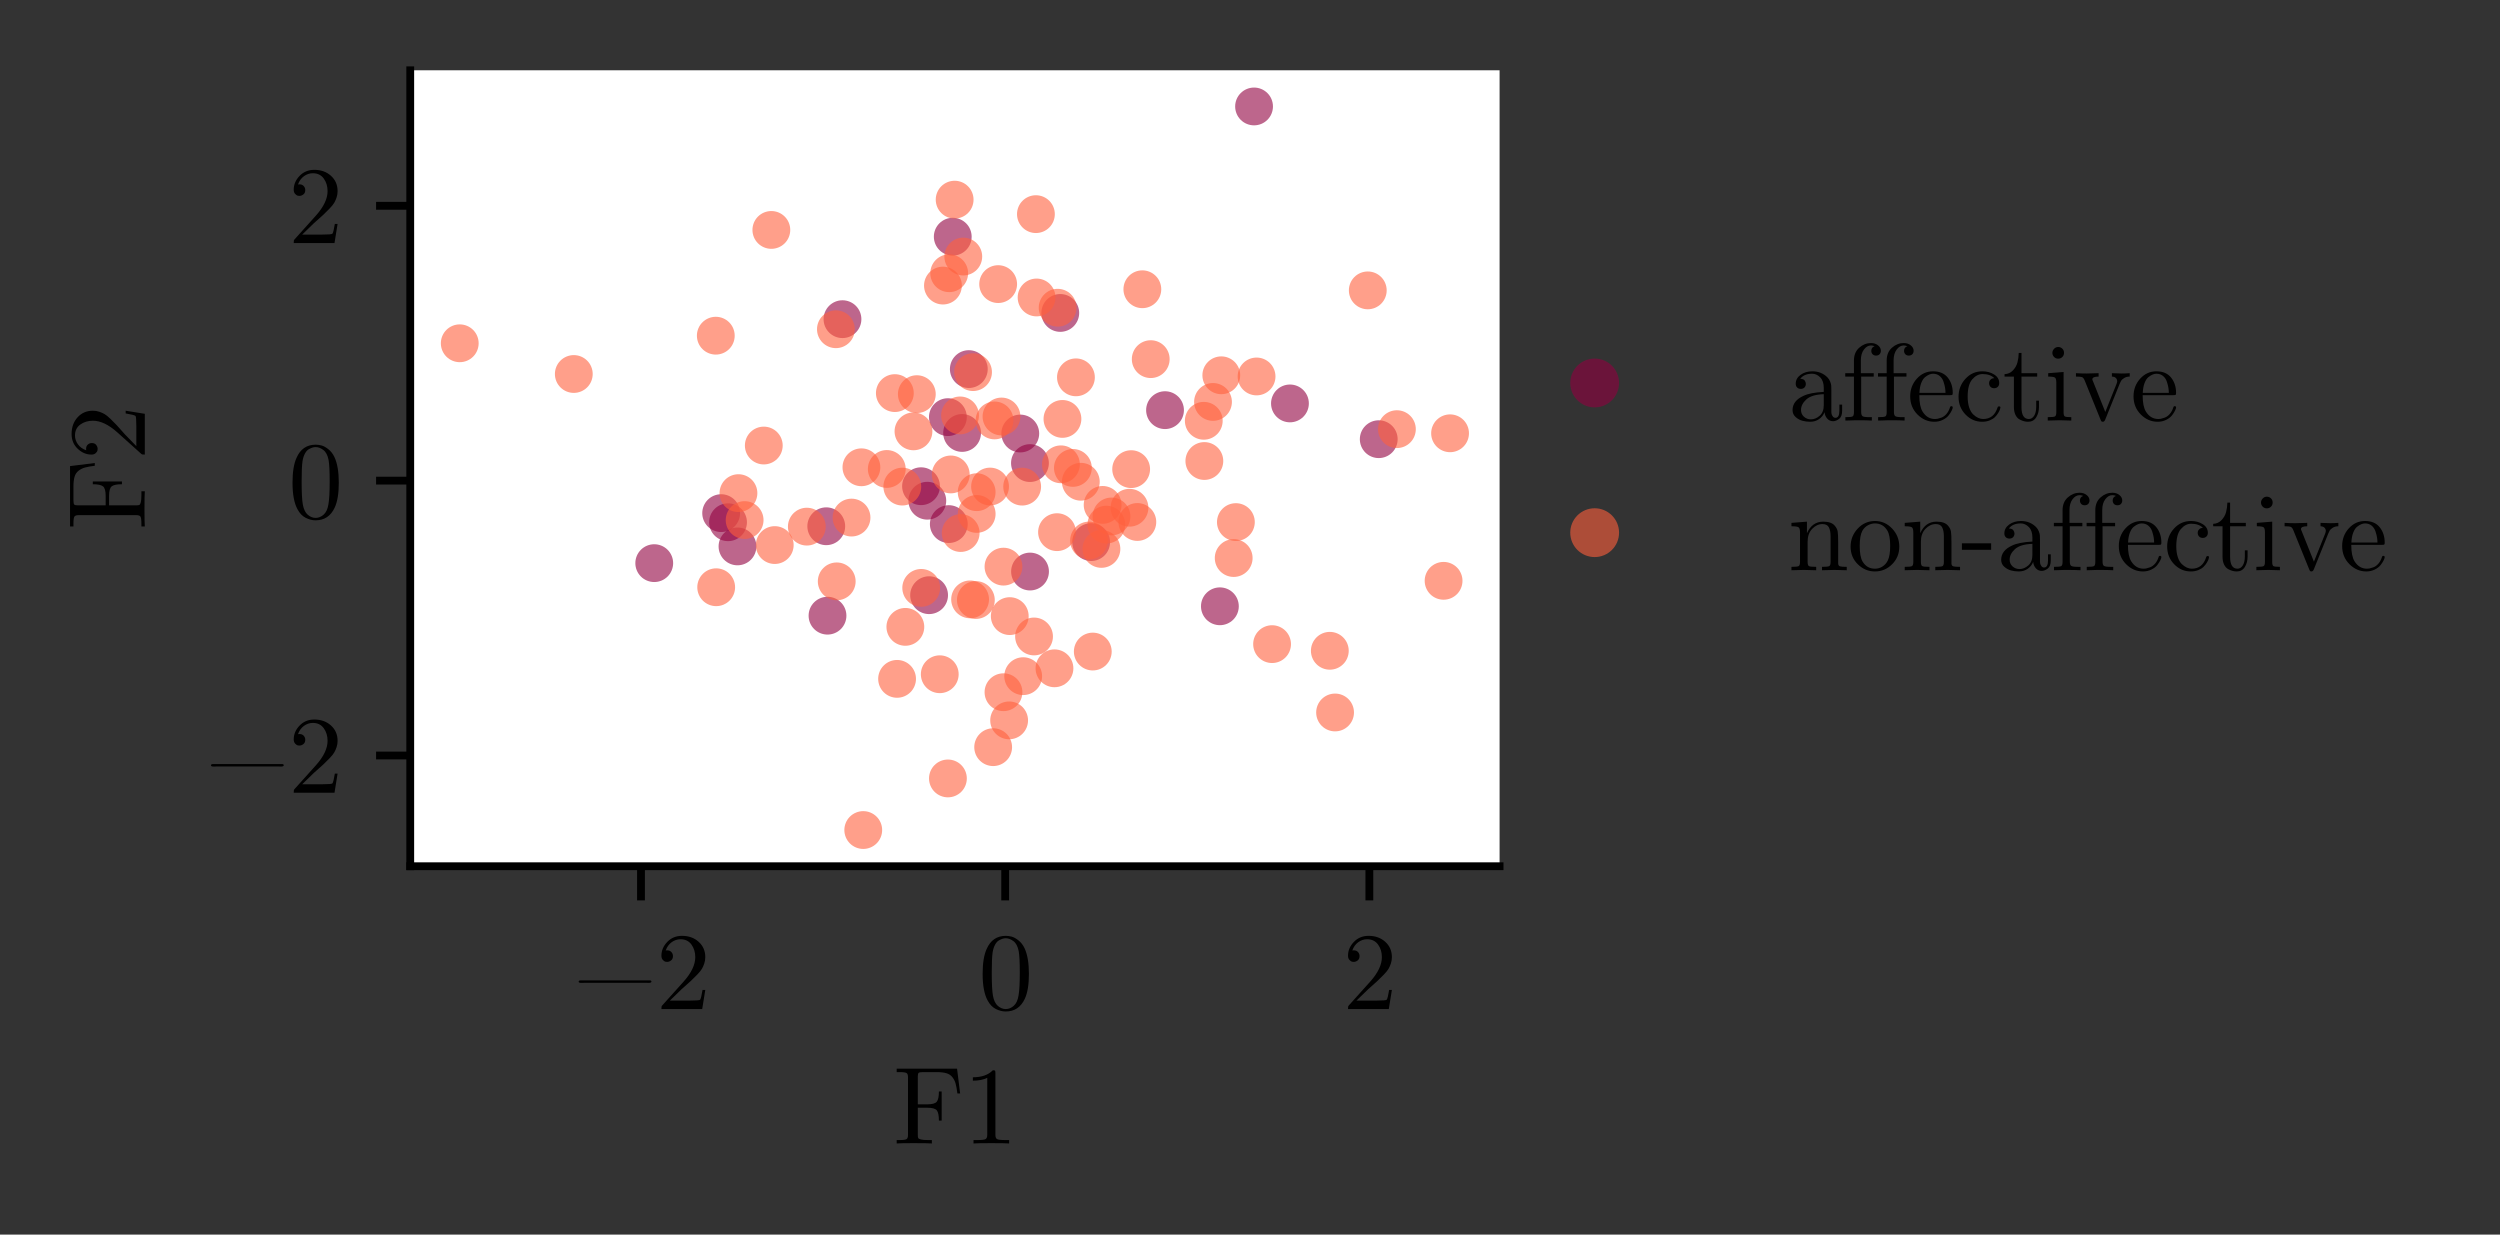 <?xml version="1.0" encoding="utf-8" standalone="no"?>
<!DOCTYPE svg PUBLIC "-//W3C//DTD SVG 1.1//EN"
  "http://www.w3.org/Graphics/SVG/1.1/DTD/svg11.dtd">
<svg height="126.479pt" version="1.1" viewBox="0 0 256.116 126.479" width="256.116pt" xmlns="http://www.w3.org/2000/svg" xmlns:xlink="http://www.w3.org/1999/xlink">
 <rect x="0" y="0" width="256.116" height="126.479" fill="#333333" stroke="none"/>
 <defs>
  <style type="text/css">*{stroke-linecap:butt;stroke-linejoin:round;}</style>
 </defs>
 <g id="figure_1">
  <g id="patch_1">
   <path d="M 0 126.479 
L 256.116 126.479 
L 256.116 -0 
L 0 -0 
z
" style="fill:none;"/>
  </g>
  <g id="axes_1">
   <g id="patch_2">
    <path d="M 42.027 88.74 
L 153.627 88.74 
L 153.627 7.2 
L 42.027 7.2 
z
" style="fill:#ffffff;"/>
   </g>
   <g id="PathCollection_1">
    <defs>
     <path d="M 0 1.936 
C 0.514 1.936 1.006 1.732 1.369 1.369 
C 1.732 1.006 1.936 0.514 1.936 -0 
C 1.936 -0.514 1.732 -1.006 1.369 -1.369 
C 1.006 -1.732 0.514 -1.936 0 -1.936 
C -0.514 -1.936 -1.006 -1.732 -1.369 -1.369 
C -1.732 -1.006 -1.936 -0.514 -1.936 0 
C -1.936 0.514 -1.732 1.006 -1.369 1.369 
C -1.006 1.732 -0.514 1.936 0 1.936 
z
" id="C0_0_973f2aa522"/>
    </defs>
    <g clip-path="url(#p4eee1092a8)">
     <use style="fill:#910040;fill-opacity:0.6;" x="67.025" xlink:href="#C0_0_973f2aa522" y="57.692"/>
    </g>
    <g clip-path="url(#p4eee1092a8)">
     <use style="fill:#910040;fill-opacity:0.6;" x="86.309" xlink:href="#C0_0_973f2aa522" y="32.698"/>
    </g>
    <g clip-path="url(#p4eee1092a8)">
     <use style="fill:#910040;fill-opacity:0.6;" x="108.622" xlink:href="#C0_0_973f2aa522" y="32.06"/>
    </g>
    <g clip-path="url(#p4eee1092a8)">
     <use style="fill:#910040;fill-opacity:0.6;" x="105.515" xlink:href="#C0_0_973f2aa522" y="47.441"/>
    </g>
    <g clip-path="url(#p4eee1092a8)">
     <use style="fill:#910040;fill-opacity:0.6;" x="97.202" xlink:href="#C0_0_973f2aa522" y="53.692"/>
    </g>
    <g clip-path="url(#p4eee1092a8)">
     <use style="fill:#910040;fill-opacity:0.6;" x="95" xlink:href="#C0_0_973f2aa522" y="51.297"/>
    </g>
    <g clip-path="url(#p4eee1092a8)">
     <use style="fill:#910040;fill-opacity:0.6;" x="132.151" xlink:href="#C0_0_973f2aa522" y="41.329"/>
    </g>
    <g clip-path="url(#p4eee1092a8)">
     <use style="fill:#910040;fill-opacity:0.6;" x="97.107" xlink:href="#C0_0_973f2aa522" y="42.735"/>
    </g>
    <g clip-path="url(#p4eee1092a8)">
     <use style="fill:#910040;fill-opacity:0.6;" x="105.523" xlink:href="#C0_0_973f2aa522" y="58.552"/>
    </g>
    <g clip-path="url(#p4eee1092a8)">
     <use style="fill:#910040;fill-opacity:0.6;" x="128.474" xlink:href="#C0_0_973f2aa522" y="10.906"/>
    </g>
    <g clip-path="url(#p4eee1092a8)">
     <use style="fill:#910040;fill-opacity:0.6;" x="73.88" xlink:href="#C0_0_973f2aa522" y="52.569"/>
    </g>
    <g clip-path="url(#p4eee1092a8)">
     <use style="fill:#910040;fill-opacity:0.6;" x="124.973" xlink:href="#C0_0_973f2aa522" y="62.112"/>
    </g>
    <g clip-path="url(#p4eee1092a8)">
     <use style="fill:#910040;fill-opacity:0.6;" x="95.184" xlink:href="#C0_0_973f2aa522" y="60.975"/>
    </g>
    <g clip-path="url(#p4eee1092a8)">
     <use style="fill:#910040;fill-opacity:0.6;" x="84.647" xlink:href="#C0_0_973f2aa522" y="53.913"/>
    </g>
    <g clip-path="url(#p4eee1092a8)">
     <use style="fill:#910040;fill-opacity:0.6;" x="98.564" xlink:href="#C0_0_973f2aa522" y="44.355"/>
    </g>
    <g clip-path="url(#p4eee1092a8)">
     <use style="fill:#910040;fill-opacity:0.6;" x="104.524" xlink:href="#C0_0_973f2aa522" y="44.412"/>
    </g>
    <g clip-path="url(#p4eee1092a8)">
     <use style="fill:#910040;fill-opacity:0.6;" x="75.553" xlink:href="#C0_0_973f2aa522" y="55.977"/>
    </g>
    <g clip-path="url(#p4eee1092a8)">
     <use style="fill:#910040;fill-opacity:0.6;" x="111.784" xlink:href="#C0_0_973f2aa522" y="55.537"/>
    </g>
    <g clip-path="url(#p4eee1092a8)">
     <use style="fill:#910040;fill-opacity:0.6;" x="74.584" xlink:href="#C0_0_973f2aa522" y="53.503"/>
    </g>
    <g clip-path="url(#p4eee1092a8)">
     <use style="fill:#910040;fill-opacity:0.6;" x="99.252" xlink:href="#C0_0_973f2aa522" y="37.812"/>
    </g>
    <g clip-path="url(#p4eee1092a8)">
     <use style="fill:#910040;fill-opacity:0.6;" x="119.353" xlink:href="#C0_0_973f2aa522" y="42.019"/>
    </g>
    <g clip-path="url(#p4eee1092a8)">
     <use style="fill:#910040;fill-opacity:0.6;" x="84.775" xlink:href="#C0_0_973f2aa522" y="63.074"/>
    </g>
    <g clip-path="url(#p4eee1092a8)">
     <use style="fill:#910040;fill-opacity:0.6;" x="97.606" xlink:href="#C0_0_973f2aa522" y="24.248"/>
    </g>
    <g clip-path="url(#p4eee1092a8)">
     <use style="fill:#910040;fill-opacity:0.6;" x="94.357" xlink:href="#C0_0_973f2aa522" y="49.811"/>
    </g>
    <g clip-path="url(#p4eee1092a8)">
     <use style="fill:#910040;fill-opacity:0.6;" x="141.247" xlink:href="#C0_0_973f2aa522" y="44.993"/>
    </g>
    <g clip-path="url(#p4eee1092a8)">
     <use style="fill:#ff603d;fill-opacity:0.6;" x="85.636" xlink:href="#C0_0_973f2aa522" y="33.729"/>
    </g>
    <g clip-path="url(#p4eee1092a8)">
     <use style="fill:#ff603d;fill-opacity:0.6;" x="109.914" xlink:href="#C0_0_973f2aa522" y="47.936"/>
    </g>
    <g clip-path="url(#p4eee1092a8)">
     <use style="fill:#ff603d;fill-opacity:0.6;" x="99.685" xlink:href="#C0_0_973f2aa522" y="38.123"/>
    </g>
    <g clip-path="url(#p4eee1092a8)">
     <use style="fill:#ff603d;fill-opacity:0.6;" x="100.057" xlink:href="#C0_0_973f2aa522" y="52.65"/>
    </g>
    <g clip-path="url(#p4eee1092a8)">
     <use style="fill:#ff603d;fill-opacity:0.6;" x="111.566" xlink:href="#C0_0_973f2aa522" y="55.376"/>
    </g>
    <g clip-path="url(#p4eee1092a8)">
     <use style="fill:#ff603d;fill-opacity:0.6;" x="76.285" xlink:href="#C0_0_973f2aa522" y="53.28"/>
    </g>
    <g clip-path="url(#p4eee1092a8)">
     <use style="fill:#ff603d;fill-opacity:0.6;" x="97.8" xlink:href="#C0_0_973f2aa522" y="20.454"/>
    </g>
    <g clip-path="url(#p4eee1092a8)">
     <use style="fill:#ff603d;fill-opacity:0.6;" x="96.601" xlink:href="#C0_0_973f2aa522" y="29.256"/>
    </g>
    <g clip-path="url(#p4eee1092a8)">
     <use style="fill:#ff603d;fill-opacity:0.6;" x="75.652" xlink:href="#C0_0_973f2aa522" y="50.52"/>
    </g>
    <g clip-path="url(#p4eee1092a8)">
     <use style="fill:#ff603d;fill-opacity:0.6;" x="100.055" xlink:href="#C0_0_973f2aa522" y="50.422"/>
    </g>
    <g clip-path="url(#p4eee1092a8)">
     <use style="fill:#ff603d;fill-opacity:0.6;" x="103.382" xlink:href="#C0_0_973f2aa522" y="73.8"/>
    </g>
    <g clip-path="url(#p4eee1092a8)">
     <use style="fill:#ff603d;fill-opacity:0.6;" x="88.437" xlink:href="#C0_0_973f2aa522" y="85.034"/>
    </g>
    <g clip-path="url(#p4eee1092a8)">
     <use style="fill:#ff603d;fill-opacity:0.6;" x="97.111" xlink:href="#C0_0_973f2aa522" y="79.748"/>
    </g>
    <g clip-path="url(#p4eee1092a8)">
     <use style="fill:#ff603d;fill-opacity:0.6;" x="103.446" xlink:href="#C0_0_973f2aa522" y="63.119"/>
    </g>
    <g clip-path="url(#p4eee1092a8)">
     <use style="fill:#ff603d;fill-opacity:0.6;" x="79.022" xlink:href="#C0_0_973f2aa522" y="23.556"/>
    </g>
    <g clip-path="url(#p4eee1092a8)">
     <use style="fill:#ff603d;fill-opacity:0.6;" x="97.242" xlink:href="#C0_0_973f2aa522" y="27.992"/>
    </g>
    <g clip-path="url(#p4eee1092a8)">
     <use style="fill:#ff603d;fill-opacity:0.6;" x="82.657" xlink:href="#C0_0_973f2aa522" y="53.952"/>
    </g>
    <g clip-path="url(#p4eee1092a8)">
     <use style="fill:#ff603d;fill-opacity:0.6;" x="47.1" xlink:href="#C0_0_973f2aa522" y="35.168"/>
    </g>
    <g clip-path="url(#p4eee1092a8)">
     <use style="fill:#ff603d;fill-opacity:0.6;" x="101.888" xlink:href="#C0_0_973f2aa522" y="43.071"/>
    </g>
    <g clip-path="url(#p4eee1092a8)">
     <use style="fill:#ff603d;fill-opacity:0.6;" x="73.371" xlink:href="#C0_0_973f2aa522" y="60.161"/>
    </g>
    <g clip-path="url(#p4eee1092a8)">
     <use style="fill:#ff603d;fill-opacity:0.6;" x="97.403" xlink:href="#C0_0_973f2aa522" y="48.605"/>
    </g>
    <g clip-path="url(#p4eee1092a8)">
     <use style="fill:#ff603d;fill-opacity:0.6;" x="73.331" xlink:href="#C0_0_973f2aa522" y="34.39"/>
    </g>
    <g clip-path="url(#p4eee1092a8)">
     <use style="fill:#ff603d;fill-opacity:0.6;" x="99.974" xlink:href="#C0_0_973f2aa522" y="61.471"/>
    </g>
    <g clip-path="url(#p4eee1092a8)">
     <use style="fill:#ff603d;fill-opacity:0.6;" x="106.194" xlink:href="#C0_0_973f2aa522" y="30.475"/>
    </g>
    <g clip-path="url(#p4eee1092a8)">
     <use style="fill:#ff603d;fill-opacity:0.6;" x="130.32" xlink:href="#C0_0_973f2aa522" y="65.989"/>
    </g>
    <g clip-path="url(#p4eee1092a8)">
     <use style="fill:#ff603d;fill-opacity:0.6;" x="113.343" xlink:href="#C0_0_973f2aa522" y="53.747"/>
    </g>
    <g clip-path="url(#p4eee1092a8)">
     <use style="fill:#ff603d;fill-opacity:0.6;" x="108.844" xlink:href="#C0_0_973f2aa522" y="42.917"/>
    </g>
    <g clip-path="url(#p4eee1092a8)">
     <use style="fill:#ff603d;fill-opacity:0.6;" x="58.784" xlink:href="#C0_0_973f2aa522" y="38.315"/>
    </g>
    <g clip-path="url(#p4eee1092a8)">
     <use style="fill:#ff603d;fill-opacity:0.6;" x="96.275" xlink:href="#C0_0_973f2aa522" y="69.074"/>
    </g>
    <g clip-path="url(#p4eee1092a8)">
     <use style="fill:#ff603d;fill-opacity:0.6;" x="102.258" xlink:href="#C0_0_973f2aa522" y="29.106"/>
    </g>
    <g clip-path="url(#p4eee1092a8)">
     <use style="fill:#ff603d;fill-opacity:0.6;" x="92.438" xlink:href="#C0_0_973f2aa522" y="49.85"/>
    </g>
    <g clip-path="url(#p4eee1092a8)">
     <use style="fill:#ff603d;fill-opacity:0.6;" x="101.428" xlink:href="#C0_0_973f2aa522" y="49.845"/>
    </g>
    <g clip-path="url(#p4eee1092a8)">
     <use style="fill:#ff603d;fill-opacity:0.6;" x="105.934" xlink:href="#C0_0_973f2aa522" y="65.204"/>
    </g>
    <g clip-path="url(#p4eee1092a8)">
     <use style="fill:#ff603d;fill-opacity:0.6;" x="117.889" xlink:href="#C0_0_973f2aa522" y="36.793"/>
    </g>
    <g clip-path="url(#p4eee1092a8)">
     <use style="fill:#ff603d;fill-opacity:0.6;" x="101.746" xlink:href="#C0_0_973f2aa522" y="76.544"/>
    </g>
    <g clip-path="url(#p4eee1092a8)">
     <use style="fill:#ff603d;fill-opacity:0.6;" x="92.75" xlink:href="#C0_0_973f2aa522" y="64.22"/>
    </g>
    <g clip-path="url(#p4eee1092a8)">
     <use style="fill:#ff603d;fill-opacity:0.6;" x="104.822" xlink:href="#C0_0_973f2aa522" y="69.271"/>
    </g>
    <g clip-path="url(#p4eee1092a8)">
     <use style="fill:#ff603d;fill-opacity:0.6;" x="143.108" xlink:href="#C0_0_973f2aa522" y="43.966"/>
    </g>
    <g clip-path="url(#p4eee1092a8)">
     <use style="fill:#ff603d;fill-opacity:0.6;" x="108.027" xlink:href="#C0_0_973f2aa522" y="68.466"/>
    </g>
    <g clip-path="url(#p4eee1092a8)">
     <use style="fill:#ff603d;fill-opacity:0.6;" x="108.352" xlink:href="#C0_0_973f2aa522" y="31.526"/>
    </g>
    <g clip-path="url(#p4eee1092a8)">
     <use style="fill:#ff603d;fill-opacity:0.6;" x="148.554" xlink:href="#C0_0_973f2aa522" y="44.389"/>
    </g>
    <g clip-path="url(#p4eee1092a8)">
     <use style="fill:#ff603d;fill-opacity:0.6;" x="88.249" xlink:href="#C0_0_973f2aa522" y="47.872"/>
    </g>
    <g clip-path="url(#p4eee1092a8)">
     <use style="fill:#ff603d;fill-opacity:0.6;" x="126.387" xlink:href="#C0_0_973f2aa522" y="57.169"/>
    </g>
    <g clip-path="url(#p4eee1092a8)">
     <use style="fill:#ff603d;fill-opacity:0.6;" x="123.382" xlink:href="#C0_0_973f2aa522" y="47.229"/>
    </g>
    <g clip-path="url(#p4eee1092a8)">
     <use style="fill:#ff603d;fill-opacity:0.6;" x="128.731" xlink:href="#C0_0_973f2aa522" y="38.567"/>
    </g>
    <g clip-path="url(#p4eee1092a8)">
     <use style="fill:#ff603d;fill-opacity:0.6;" x="106.126" xlink:href="#C0_0_973f2aa522" y="21.938"/>
    </g>
    <g clip-path="url(#p4eee1092a8)">
     <use style="fill:#ff603d;fill-opacity:0.6;" x="108.688" xlink:href="#C0_0_973f2aa522" y="47.568"/>
    </g>
    <g clip-path="url(#p4eee1092a8)">
     <use style="fill:#ff603d;fill-opacity:0.6;" x="126.612" xlink:href="#C0_0_973f2aa522" y="53.486"/>
    </g>
    <g clip-path="url(#p4eee1092a8)">
     <use style="fill:#ff603d;fill-opacity:0.6;" x="116.517" xlink:href="#C0_0_973f2aa522" y="53.475"/>
    </g>
    <g clip-path="url(#p4eee1092a8)">
     <use style="fill:#ff603d;fill-opacity:0.6;" x="87.236" xlink:href="#C0_0_973f2aa522" y="53.024"/>
    </g>
    <g clip-path="url(#p4eee1092a8)">
     <use style="fill:#ff603d;fill-opacity:0.6;" x="124.268" xlink:href="#C0_0_973f2aa522" y="41.177"/>
    </g>
    <g clip-path="url(#p4eee1092a8)">
     <use style="fill:#ff603d;fill-opacity:0.6;" x="79.37" xlink:href="#C0_0_973f2aa522" y="55.84"/>
    </g>
    <g clip-path="url(#p4eee1092a8)">
     <use style="fill:#ff603d;fill-opacity:0.6;" x="90.848" xlink:href="#C0_0_973f2aa522" y="48.044"/>
    </g>
    <g clip-path="url(#p4eee1092a8)">
     <use style="fill:#ff603d;fill-opacity:0.6;" x="136.236" xlink:href="#C0_0_973f2aa522" y="66.671"/>
    </g>
    <g clip-path="url(#p4eee1092a8)">
     <use style="fill:#ff603d;fill-opacity:0.6;" x="113.868" xlink:href="#C0_0_973f2aa522" y="52.909"/>
    </g>
    <g clip-path="url(#p4eee1092a8)">
     <use style="fill:#ff603d;fill-opacity:0.6;" x="102.6" xlink:href="#C0_0_973f2aa522" y="42.669"/>
    </g>
    <g clip-path="url(#p4eee1092a8)">
     <use style="fill:#ff603d;fill-opacity:0.6;" x="98.353" xlink:href="#C0_0_973f2aa522" y="42.558"/>
    </g>
    <g clip-path="url(#p4eee1092a8)">
     <use style="fill:#ff603d;fill-opacity:0.6;" x="111.952" xlink:href="#C0_0_973f2aa522" y="66.749"/>
    </g>
    <g clip-path="url(#p4eee1092a8)">
     <use style="fill:#ff603d;fill-opacity:0.6;" x="108.288" xlink:href="#C0_0_973f2aa522" y="54.518"/>
    </g>
    <g clip-path="url(#p4eee1092a8)">
     <use style="fill:#ff603d;fill-opacity:0.6;" x="93.926" xlink:href="#C0_0_973f2aa522" y="40.38"/>
    </g>
    <g clip-path="url(#p4eee1092a8)">
     <use style="fill:#ff603d;fill-opacity:0.6;" x="117.03" xlink:href="#C0_0_973f2aa522" y="29.633"/>
    </g>
    <g clip-path="url(#p4eee1092a8)">
     <use style="fill:#ff603d;fill-opacity:0.6;" x="147.89" xlink:href="#C0_0_973f2aa522" y="59.503"/>
    </g>
    <g clip-path="url(#p4eee1092a8)">
     <use style="fill:#ff603d;fill-opacity:0.6;" x="91.903" xlink:href="#C0_0_973f2aa522" y="69.547"/>
    </g>
    <g clip-path="url(#p4eee1092a8)">
     <use style="fill:#ff603d;fill-opacity:0.6;" x="94.375" xlink:href="#C0_0_973f2aa522" y="60.227"/>
    </g>
    <g clip-path="url(#p4eee1092a8)">
     <use style="fill:#ff603d;fill-opacity:0.6;" x="115.883" xlink:href="#C0_0_973f2aa522" y="48.062"/>
    </g>
    <g clip-path="url(#p4eee1092a8)">
     <use style="fill:#ff603d;fill-opacity:0.6;" x="110.226" xlink:href="#C0_0_973f2aa522" y="38.657"/>
    </g>
    <g clip-path="url(#p4eee1092a8)">
     <use style="fill:#ff603d;fill-opacity:0.6;" x="123.323" xlink:href="#C0_0_973f2aa522" y="43.109"/>
    </g>
    <g clip-path="url(#p4eee1092a8)">
     <use style="fill:#ff603d;fill-opacity:0.6;" x="136.774" xlink:href="#C0_0_973f2aa522" y="72.99"/>
    </g>
    <g clip-path="url(#p4eee1092a8)">
     <use style="fill:#ff603d;fill-opacity:0.6;" x="110.726" xlink:href="#C0_0_973f2aa522" y="49.353"/>
    </g>
    <g clip-path="url(#p4eee1092a8)">
     <use style="fill:#ff603d;fill-opacity:0.6;" x="98.685" xlink:href="#C0_0_973f2aa522" y="26.282"/>
    </g>
    <g clip-path="url(#p4eee1092a8)">
     <use style="fill:#ff603d;fill-opacity:0.6;" x="115.711" xlink:href="#C0_0_973f2aa522" y="52.016"/>
    </g>
    <g clip-path="url(#p4eee1092a8)">
     <use style="fill:#ff603d;fill-opacity:0.6;" x="99.383" xlink:href="#C0_0_973f2aa522" y="61.405"/>
    </g>
    <g clip-path="url(#p4eee1092a8)">
     <use style="fill:#ff603d;fill-opacity:0.6;" x="98.419" xlink:href="#C0_0_973f2aa522" y="54.607"/>
    </g>
    <g clip-path="url(#p4eee1092a8)">
     <use style="fill:#ff603d;fill-opacity:0.6;" x="102.803" xlink:href="#C0_0_973f2aa522" y="58.05"/>
    </g>
    <g clip-path="url(#p4eee1092a8)">
     <use style="fill:#ff603d;fill-opacity:0.6;" x="140.124" xlink:href="#C0_0_973f2aa522" y="29.748"/>
    </g>
    <g clip-path="url(#p4eee1092a8)">
     <use style="fill:#ff603d;fill-opacity:0.6;" x="112.96" xlink:href="#C0_0_973f2aa522" y="51.725"/>
    </g>
    <g clip-path="url(#p4eee1092a8)">
     <use style="fill:#ff603d;fill-opacity:0.6;" x="85.72" xlink:href="#C0_0_973f2aa522" y="59.559"/>
    </g>
    <g clip-path="url(#p4eee1092a8)">
     <use style="fill:#ff603d;fill-opacity:0.6;" x="125.118" xlink:href="#C0_0_973f2aa522" y="38.447"/>
    </g>
    <g clip-path="url(#p4eee1092a8)">
     <use style="fill:#ff603d;fill-opacity:0.6;" x="112.838" xlink:href="#C0_0_973f2aa522" y="56.234"/>
    </g>
    <g clip-path="url(#p4eee1092a8)">
     <use style="fill:#ff603d;fill-opacity:0.6;" x="104.717" xlink:href="#C0_0_973f2aa522" y="49.853"/>
    </g>
    <g clip-path="url(#p4eee1092a8)">
     <use style="fill:#ff603d;fill-opacity:0.6;" x="91.674" xlink:href="#C0_0_973f2aa522" y="40.272"/>
    </g>
    <g clip-path="url(#p4eee1092a8)">
     <use style="fill:#ff603d;fill-opacity:0.6;" x="78.248" xlink:href="#C0_0_973f2aa522" y="45.643"/>
    </g>
    <g clip-path="url(#p4eee1092a8)">
     <use style="fill:#ff603d;fill-opacity:0.6;" x="102.803" xlink:href="#C0_0_973f2aa522" y="70.915"/>
    </g>
    <g clip-path="url(#p4eee1092a8)">
     <use style="fill:#ff603d;fill-opacity:0.6;" x="93.582" xlink:href="#C0_0_973f2aa522" y="44.191"/>
    </g>
   </g>
   <g id="matplotlib.axis_1">
    <g id="xtick_1">
     <g id="line2d_1">
      <defs>
       <path d="M 0 0 
L 0 3.5 
" id="m23a6a3c48e" style="stroke:#000000;stroke-width:0.8;"/>
      </defs>
      <g>
       <use style="stroke:#000000;stroke-width:0.8;" x="65.667" xlink:href="#m23a6a3c48e" y="88.74"/>
      </g>
     </g>
     <g id="text_1">
      <!-- −2 -->
      <g transform="translate(58.638 103.375)scale(0.11 -0.11)">
       <defs>
        <path d="M 365 1594 
Q 365 1670 493 1670 
L 4416 1670 
Q 4422 1670 4451 1670 
Q 4480 1670 4489 1670 
Q 4499 1670 4521 1670 
Q 4544 1670 4553 1664 
Q 4563 1658 4576 1651 
Q 4589 1645 4595 1632 
Q 4602 1619 4602 1600 
Q 4602 1523 4435 1523 
L 4422 1523 
Q 4403 1523 4368 1526 
Q 4333 1530 4314 1530 
L 710 1530 
Q 685 1530 637 1526 
Q 589 1523 563 1523 
L 531 1523 
Q 365 1523 365 1594 
z
" id="CMUSerif-Roman-2212" transform="scale(0.016)"/>
        <path d="M 320 0 
Q 320 115 329 150 
Q 339 186 390 237 
L 1619 1606 
Q 2291 2362 2291 3021 
Q 2291 3450 2067 3757 
Q 1843 4064 1434 4064 
Q 1152 4064 915 3891 
Q 678 3718 570 3411 
Q 589 3418 653 3418 
Q 813 3418 902 3318 
Q 992 3219 992 3085 
Q 992 2912 880 2829 
Q 768 2746 659 2746 
Q 614 2746 556 2755 
Q 499 2765 409 2854 
Q 320 2944 320 3104 
Q 320 3552 659 3907 
Q 998 4262 1517 4262 
Q 2106 4262 2490 3913 
Q 2874 3565 2874 3021 
Q 2874 2829 2816 2656 
Q 2758 2483 2681 2348 
Q 2605 2214 2400 2000 
Q 2195 1786 2028 1632 
Q 1862 1478 1491 1152 
L 813 493 
L 1965 493 
Q 2528 493 2573 544 
Q 2637 634 2714 1114 
L 2874 1114 
L 2694 0 
L 320 0 
z
" id="CMUSerif-Roman-32" transform="scale(0.016)"/>
       </defs>
       <use xlink:href="#CMUSerif-Roman-2212"/>
       <use x="77.8" xlink:href="#CMUSerif-Roman-32"/>
      </g>
     </g>
    </g>
    <g id="xtick_2">
     <g id="line2d_2">
      <g>
       <use style="stroke:#000000;stroke-width:0.8;" x="102.977" xlink:href="#m23a6a3c48e" y="88.74"/>
      </g>
     </g>
     <g id="text_2">
      <!-- 0 -->
      <g transform="translate(100.227 103.375)scale(0.11 -0.11)">
       <defs>
        <path d="M 250 2048 
Q 250 2989 486 3501 
Q 819 4262 1600 4262 
Q 1766 4262 1939 4217 
Q 2112 4173 2333 4000 
Q 2554 3827 2688 3546 
Q 2944 3002 2944 2048 
Q 2944 1114 2707 602 
Q 2362 -141 1594 -141 
Q 1306 -141 1014 6 
Q 723 154 538 506 
Q 250 1037 250 2048 
z
M 781 2125 
Q 781 1158 851 774 
Q 928 358 1142 179 
Q 1357 0 1594 0 
Q 1850 0 2064 192 
Q 2278 384 2342 800 
Q 2413 1210 2413 2125 
Q 2413 3014 2349 3373 
Q 2266 3789 2042 3955 
Q 1818 4122 1594 4122 
Q 1510 4122 1420 4096 
Q 1331 4070 1203 4000 
Q 1075 3930 976 3750 
Q 877 3571 832 3302 
Q 781 2957 781 2125 
z
" id="CMUSerif-Roman-30" transform="scale(0.016)"/>
       </defs>
       <use xlink:href="#CMUSerif-Roman-30"/>
      </g>
     </g>
    </g>
    <g id="xtick_3">
     <g id="line2d_3">
      <g>
       <use style="stroke:#000000;stroke-width:0.8;" x="140.286" xlink:href="#m23a6a3c48e" y="88.74"/>
      </g>
     </g>
     <g id="text_3">
      <!-- 2 -->
      <g transform="translate(137.536 103.375)scale(0.11 -0.11)">
       <use xlink:href="#CMUSerif-Roman-32"/>
      </g>
     </g>
    </g>
    <g id="text_4">
     <!-- F1 -->
     <g transform="translate(91.491 117.144)scale(0.11 -0.11)">
      <defs>
       <path d="M 211 0 
L 211 198 
L 365 198 
Q 710 198 790 256 
Q 870 314 870 499 
L 870 3853 
Q 870 4038 790 4096 
Q 710 4154 365 4154 
L 211 4154 
L 211 4352 
L 3725 4352 
L 3904 2912 
L 3744 2912 
Q 3699 3277 3641 3485 
Q 3584 3693 3453 3859 
Q 3322 4026 3101 4090 
Q 2880 4154 2522 4154 
L 1754 4154 
Q 1536 4154 1488 4109 
Q 1440 4064 1440 3898 
L 1440 2278 
L 1990 2278 
Q 2426 2278 2547 2435 
Q 2669 2592 2669 3027 
L 2829 3027 
L 2829 1331 
L 2669 1331 
Q 2669 1773 2547 1926 
Q 2426 2080 1990 2080 
L 1440 2080 
L 1440 506 
Q 1440 371 1462 320 
Q 1485 269 1619 233 
Q 1754 198 2048 198 
L 2259 198 
L 2259 0 
Q 2029 19 1184 19 
Q 435 19 211 0 
z
" id="CMUSerif-Roman-46" transform="scale(0.016)"/>
       <path d="M 570 3654 
L 570 3853 
Q 1338 3853 1734 4262 
Q 1843 4262 1862 4236 
Q 1882 4211 1882 4096 
L 1882 506 
Q 1882 314 1974 256 
Q 2067 198 2477 198 
L 2682 198 
L 2682 0 
Q 2458 19 1645 19 
Q 832 19 608 0 
L 608 198 
L 813 198 
Q 1216 198 1312 256 
Q 1408 314 1408 506 
L 1408 3821 
Q 1075 3654 570 3654 
z
" id="CMUSerif-Roman-31" transform="scale(0.016)"/>
      </defs>
      <use xlink:href="#CMUSerif-Roman-46"/>
      <use x="65.2" xlink:href="#CMUSerif-Roman-31"/>
     </g>
    </g>
   </g>
   <g id="matplotlib.axis_2">
    <g id="ytick_1">
     <g id="line2d_4">
      <defs>
       <path d="M 0 0 
L -3.5 0 
" id="m418063c6bd" style="stroke:#000000;stroke-width:0.8;"/>
      </defs>
      <g>
       <use style="stroke:#000000;stroke-width:0.8;" x="42.027" xlink:href="#m418063c6bd" y="77.396"/>
      </g>
     </g>
     <g id="text_5">
      <!-- −2 -->
      <g transform="translate(20.969 81.213)scale(0.11 -0.11)">
       <use xlink:href="#CMUSerif-Roman-2212"/>
       <use x="77.8" xlink:href="#CMUSerif-Roman-32"/>
      </g>
     </g>
    </g>
    <g id="ytick_2">
     <g id="line2d_5">
      <g>
       <use style="stroke:#000000;stroke-width:0.8;" x="42.027" xlink:href="#m418063c6bd" y="49.239"/>
      </g>
     </g>
     <g id="text_6">
      <!-- 0 -->
      <g transform="translate(29.527 53.057)scale(0.11 -0.11)">
       <use xlink:href="#CMUSerif-Roman-30"/>
      </g>
     </g>
    </g>
    <g id="ytick_3">
     <g id="line2d_6">
      <g>
       <use style="stroke:#000000;stroke-width:0.8;" x="42.027" xlink:href="#m418063c6bd" y="21.083"/>
      </g>
     </g>
     <g id="text_7">
      <!-- 2 -->
      <g transform="translate(29.527 24.9)scale(0.11 -0.11)">
       <use xlink:href="#CMUSerif-Roman-32"/>
      </g>
     </g>
    </g>
    <g id="text_8">
     <!-- F2 -->
     <g transform="translate(14.835 54.306)rotate(-90)scale(0.11 -0.11)">
      <use xlink:href="#CMUSerif-Roman-46"/>
      <use x="65.2" xlink:href="#CMUSerif-Roman-32"/>
     </g>
    </g>
   </g>
   <g id="patch_3">
    <path d="M 42.027 88.74 
L 42.027 7.2 
" style="fill:none;stroke:#000000;stroke-linecap:square;stroke-linejoin:miter;stroke-width:0.8;"/>
   </g>
   <g id="patch_4">
    <path d="M 42.027 88.74 
L 153.627 88.74 
" style="fill:none;stroke:#000000;stroke-linecap:square;stroke-linejoin:miter;stroke-width:0.8;"/>
   </g>
   <g id="legend_1">
    <g id="line2d_7"/>
    <g id="line2d_8">
     <defs>
      <path d="M 0 2.5 
C 0.663 2.5 1.299 2.237 1.768 1.768 
C 2.237 1.299 2.5 0.663 2.5 0 
C 2.5 -0.663 2.237 -1.299 1.768 -1.768 
C 1.299 -2.237 0.663 -2.5 0 -2.5 
C -0.663 -2.5 -1.299 -2.237 -1.768 -1.768 
C -2.237 -1.299 -2.5 -0.663 -2.5 0 
C -2.5 0.663 -2.237 1.299 -1.768 1.768 
C -1.299 2.237 -0.663 2.5 0 2.5 
z
" id="mb47760dd02"/>
     </defs>
     <g>
      <use style="fill:#910040;fill-opacity:0.6;" x="163.367" xlink:href="#mb47760dd02" y="39.235"/>
     </g>
    </g>
    <g id="text_9">
     <!-- affective -->
     <g transform="translate(183.167 43.085)scale(0.11 -0.11)">
      <defs>
       <path d="M 269 608 
Q 269 1152 909 1440 
Q 1293 1626 2086 1670 
L 2086 1907 
Q 2086 2304 1878 2515 
Q 1670 2726 1408 2726 
Q 941 2726 717 2432 
Q 909 2426 976 2330 
Q 1043 2234 1043 2138 
Q 1043 2010 963 1926 
Q 883 1843 749 1843 
Q 621 1843 537 1923 
Q 454 2003 454 2144 
Q 454 2458 736 2662 
Q 1018 2867 1421 2867 
Q 1946 2867 2298 2515 
Q 2406 2406 2460 2265 
Q 2515 2125 2521 2032 
Q 2528 1939 2528 1760 
L 2528 480 
Q 2528 442 2541 381 
Q 2554 320 2611 240 
Q 2669 160 2765 160 
Q 2995 160 2995 570 
L 2995 928 
L 3155 928 
L 3155 570 
Q 3155 230 2976 96 
Q 2797 -38 2630 -38 
Q 2419 -38 2284 118 
Q 2150 275 2131 486 
Q 2035 243 1814 86 
Q 1594 -70 1293 -70 
Q 1062 -70 844 -12 
Q 627 45 448 205 
Q 269 365 269 608 
z
M 762 614 
Q 762 378 931 224 
Q 1101 70 1338 70 
Q 1606 70 1846 278 
Q 2086 486 2086 896 
L 2086 1536 
Q 1376 1510 1069 1228 
Q 762 947 762 614 
z
" id="CMUSerif-Roman-61" transform="scale(0.016)"/>
       <path d="M 211 2560 
L 211 2758 
L 717 2758 
L 717 3494 
Q 717 3968 1024 4240 
Q 1331 4512 1709 4512 
Q 1958 4512 2121 4377 
Q 2285 4243 2285 4064 
Q 2285 3942 2211 3862 
Q 2138 3782 2003 3782 
Q 1875 3782 1801 3862 
Q 1728 3942 1728 4058 
Q 1728 4262 1920 4326 
Q 1824 4371 1709 4371 
Q 1478 4371 1299 4134 
Q 1120 3898 1120 3501 
L 1120 2758 
L 1869 2758 
L 1869 2560 
L 1139 2560 
L 1139 499 
Q 1139 314 1216 256 
Q 1293 198 1626 198 
L 1760 198 
L 1760 0 
Q 1504 19 947 19 
Q 870 19 748 16 
Q 627 13 467 6 
Q 307 0 218 0 
L 218 198 
Q 557 198 637 240 
Q 717 282 717 486 
L 717 2560 
L 211 2560 
z
" id="CMUSerif-Roman-66" transform="scale(0.016)"/>
       <path d="M 179 1408 
Q 179 2010 566 2438 
Q 954 2867 1510 2867 
Q 2074 2867 2365 2502 
Q 2656 2138 2656 1613 
Q 2656 1517 2630 1497 
Q 2605 1478 2496 1478 
L 710 1478 
Q 710 826 902 518 
Q 1171 90 1626 90 
Q 1690 90 1763 102 
Q 1837 115 1990 169 
Q 2144 224 2278 371 
Q 2413 518 2490 749 
Q 2509 838 2573 838 
Q 2656 838 2656 762 
Q 2656 704 2595 579 
Q 2534 454 2419 304 
Q 2304 154 2080 42 
Q 1856 -70 1587 -70 
Q 1024 -70 601 355 
Q 179 781 179 1408 
z
M 717 1613 
L 2234 1613 
Q 2234 1747 2211 1897 
Q 2189 2048 2121 2256 
Q 2054 2464 1897 2595 
Q 1741 2726 1510 2726 
Q 1408 2726 1296 2681 
Q 1184 2637 1049 2531 
Q 915 2426 822 2186 
Q 730 1946 717 1613 
z
" id="CMUSerif-Roman-65" transform="scale(0.016)"/>
       <path d="M 624 352 
Q 218 774 218 1382 
Q 218 1990 618 2428 
Q 1018 2867 1606 2867 
Q 1997 2867 2291 2681 
Q 2586 2496 2586 2182 
Q 2586 2042 2502 1962 
Q 2419 1882 2291 1882 
Q 2157 1882 2077 1965 
Q 1997 2048 1997 2176 
Q 1997 2234 2016 2288 
Q 2035 2342 2105 2403 
Q 2176 2464 2298 2470 
Q 2067 2707 1613 2707 
Q 1286 2707 1017 2400 
Q 749 2093 749 1395 
Q 749 1030 838 761 
Q 928 493 1075 355 
Q 1222 218 1366 154 
Q 1510 90 1651 90 
Q 2278 90 2490 762 
Q 2509 826 2573 826 
Q 2656 826 2656 762 
Q 2656 730 2630 650 
Q 2605 570 2528 442 
Q 2451 314 2339 202 
Q 2227 90 2032 10 
Q 1837 -70 1594 -70 
Q 1030 -70 624 352 
z
" id="CMUSerif-Roman-63" transform="scale(0.016)"/>
       <path d="M 122 2560 
L 122 2701 
Q 416 2714 611 2922 
Q 806 3130 873 3386 
Q 941 3642 947 3936 
L 1107 3936 
L 1107 2758 
L 2022 2758 
L 2022 2560 
L 1107 2560 
L 1107 781 
Q 1107 90 1536 90 
Q 1722 90 1843 278 
Q 1965 467 1965 806 
L 1965 1158 
L 2125 1158 
L 2125 794 
Q 2125 448 1965 189 
Q 1805 -70 1491 -70 
Q 1376 -70 1261 -41 
Q 1146 -13 998 64 
Q 851 141 758 329 
Q 666 518 666 794 
L 666 2560 
L 122 2560 
z
" id="CMUSerif-Roman-74" transform="scale(0.016)"/>
       <path d="M 211 0 
L 211 198 
Q 550 198 630 240 
Q 710 282 710 486 
L 710 2208 
Q 710 2445 630 2502 
Q 550 2560 237 2560 
L 237 2758 
L 1133 2829 
L 1133 480 
Q 1133 288 1200 243 
Q 1267 198 1581 198 
L 1581 0 
Q 928 19 915 19 
Q 826 19 211 0 
z
M 480 3942 
Q 480 4070 579 4176 
Q 678 4282 819 4282 
Q 960 4282 1059 4186 
Q 1158 4090 1158 3942 
Q 1158 3795 1059 3699 
Q 960 3603 819 3603 
Q 672 3603 576 3705 
Q 480 3808 480 3942 
z
" id="CMUSerif-Roman-69" transform="scale(0.016)"/>
       <path d="M 122 2560 
L 122 2758 
Q 410 2739 742 2739 
Q 864 2739 1440 2758 
L 1440 2560 
Q 1075 2560 1075 2394 
Q 1075 2368 1114 2285 
L 1830 499 
L 2483 2131 
Q 2522 2240 2522 2285 
Q 2522 2394 2448 2474 
Q 2374 2554 2214 2560 
L 2214 2758 
Q 2541 2739 2771 2739 
Q 3034 2739 3251 2758 
L 3251 2560 
Q 3059 2560 2924 2473 
Q 2790 2387 2748 2313 
Q 2707 2240 2662 2131 
L 1824 51 
Q 1773 -70 1690 -70 
Q 1632 -70 1609 -48 
Q 1587 -26 1555 51 
L 634 2323 
Q 570 2483 490 2521 
Q 410 2560 122 2560 
z
" id="CMUSerif-Roman-76" transform="scale(0.016)"/>
      </defs>
      <use xlink:href="#CMUSerif-Roman-61"/>
      <use x="50" xlink:href="#CMUSerif-Roman-66"/>
      <use x="80.5" xlink:href="#CMUSerif-Roman-66"/>
      <use x="111" xlink:href="#CMUSerif-Roman-65"/>
      <use x="155.4" xlink:href="#CMUSerif-Roman-63"/>
      <use x="199.8" xlink:href="#CMUSerif-Roman-74"/>
      <use x="238.6" xlink:href="#CMUSerif-Roman-69"/>
      <use x="266.3" xlink:href="#CMUSerif-Roman-76"/>
      <use x="319" xlink:href="#CMUSerif-Roman-65"/>
     </g>
    </g>
    <g id="line2d_9"/>
    <g id="line2d_10">
     <defs>
      <path d="M 0 2.5 
C 0.663 2.5 1.299 2.237 1.768 1.768 
C 2.237 1.299 2.5 0.663 2.5 0 
C 2.5 -0.663 2.237 -1.299 1.768 -1.768 
C 1.299 -2.237 0.663 -2.5 0 -2.5 
C -0.663 -2.5 -1.299 -2.237 -1.768 -1.768 
C -2.237 -1.299 -2.5 -0.663 -2.5 0 
C -2.5 0.663 -2.237 1.299 -1.768 1.768 
C -1.299 2.237 -0.663 2.5 0 2.5 
z
" id="m22da9f5314"/>
     </defs>
     <g>
      <use style="fill:#ff603d;fill-opacity:0.6;" x="163.367" xlink:href="#m22da9f5314" y="54.57"/>
     </g>
    </g>
    <g id="text_10">
     <!-- non-affective -->
     <g transform="translate(183.167 58.42)scale(0.11 -0.11)">
      <defs>
       <path d="M 205 0 
L 205 198 
Q 544 198 624 240 
Q 704 282 704 486 
L 704 2202 
Q 704 2438 621 2499 
Q 538 2560 205 2560 
L 205 2758 
L 1107 2829 
L 1107 2157 
Q 1408 2829 2054 2829 
Q 2534 2829 2726 2592 
Q 2867 2432 2896 2253 
Q 2925 2074 2925 1613 
L 2925 390 
Q 2931 256 3033 227 
Q 3136 198 3424 198 
L 3424 0 
Q 2771 19 2707 19 
Q 2656 19 1984 0 
L 1984 198 
Q 2323 198 2403 240 
Q 2483 282 2483 486 
L 2483 1978 
Q 2483 2304 2384 2496 
Q 2285 2688 2010 2688 
Q 1677 2688 1411 2409 
Q 1146 2131 1146 1664 
L 1146 486 
Q 1146 282 1226 240 
Q 1306 198 1645 198 
L 1645 0 
Q 992 19 928 19 
Q 877 19 205 0 
z
" id="CMUSerif-Roman-6e" transform="scale(0.016)"/>
       <path d="M 601 346 
Q 179 762 179 1370 
Q 179 1978 592 2422 
Q 1005 2867 1600 2867 
Q 2182 2867 2598 2425 
Q 3014 1984 3014 1370 
Q 3014 768 2595 349 
Q 2176 -70 1594 -70 
Q 1024 -70 601 346 
z
M 710 1421 
Q 710 800 870 518 
Q 1120 90 1600 90 
Q 1837 90 2035 218 
Q 2234 346 2342 563 
Q 2483 845 2483 1421 
Q 2483 2035 2317 2310 
Q 2067 2726 1594 2726 
Q 1389 2726 1187 2617 
Q 986 2509 864 2298 
Q 710 2016 710 1421 
z
" id="CMUSerif-Roman-6f" transform="scale(0.016)"/>
       <path d="M 64 1190 
L 64 1568 
L 1766 1568 
L 1766 1190 
L 64 1190 
z
" id="CMUSerif-Roman-2d" transform="scale(0.016)"/>
      </defs>
      <use xlink:href="#CMUSerif-Roman-6e"/>
      <use x="55.5" xlink:href="#CMUSerif-Roman-6f"/>
      <use x="105.5" xlink:href="#CMUSerif-Roman-6e"/>
      <use x="161" xlink:href="#CMUSerif-Roman-2d"/>
      <use x="194.3" xlink:href="#CMUSerif-Roman-61"/>
      <use x="244.3" xlink:href="#CMUSerif-Roman-66"/>
      <use x="274.8" xlink:href="#CMUSerif-Roman-66"/>
      <use x="305.3" xlink:href="#CMUSerif-Roman-65"/>
      <use x="349.7" xlink:href="#CMUSerif-Roman-63"/>
      <use x="394.1" xlink:href="#CMUSerif-Roman-74"/>
      <use x="432.9" xlink:href="#CMUSerif-Roman-69"/>
      <use x="460.6" xlink:href="#CMUSerif-Roman-76"/>
      <use x="513.3" xlink:href="#CMUSerif-Roman-65"/>
     </g>
    </g>
   </g>
  </g>
 </g>
 <defs>
  <clipPath id="p4eee1092a8">
   <rect height="81.54" width="111.6" x="42.027" y="7.2"/>
  </clipPath>
 </defs>
</svg>
